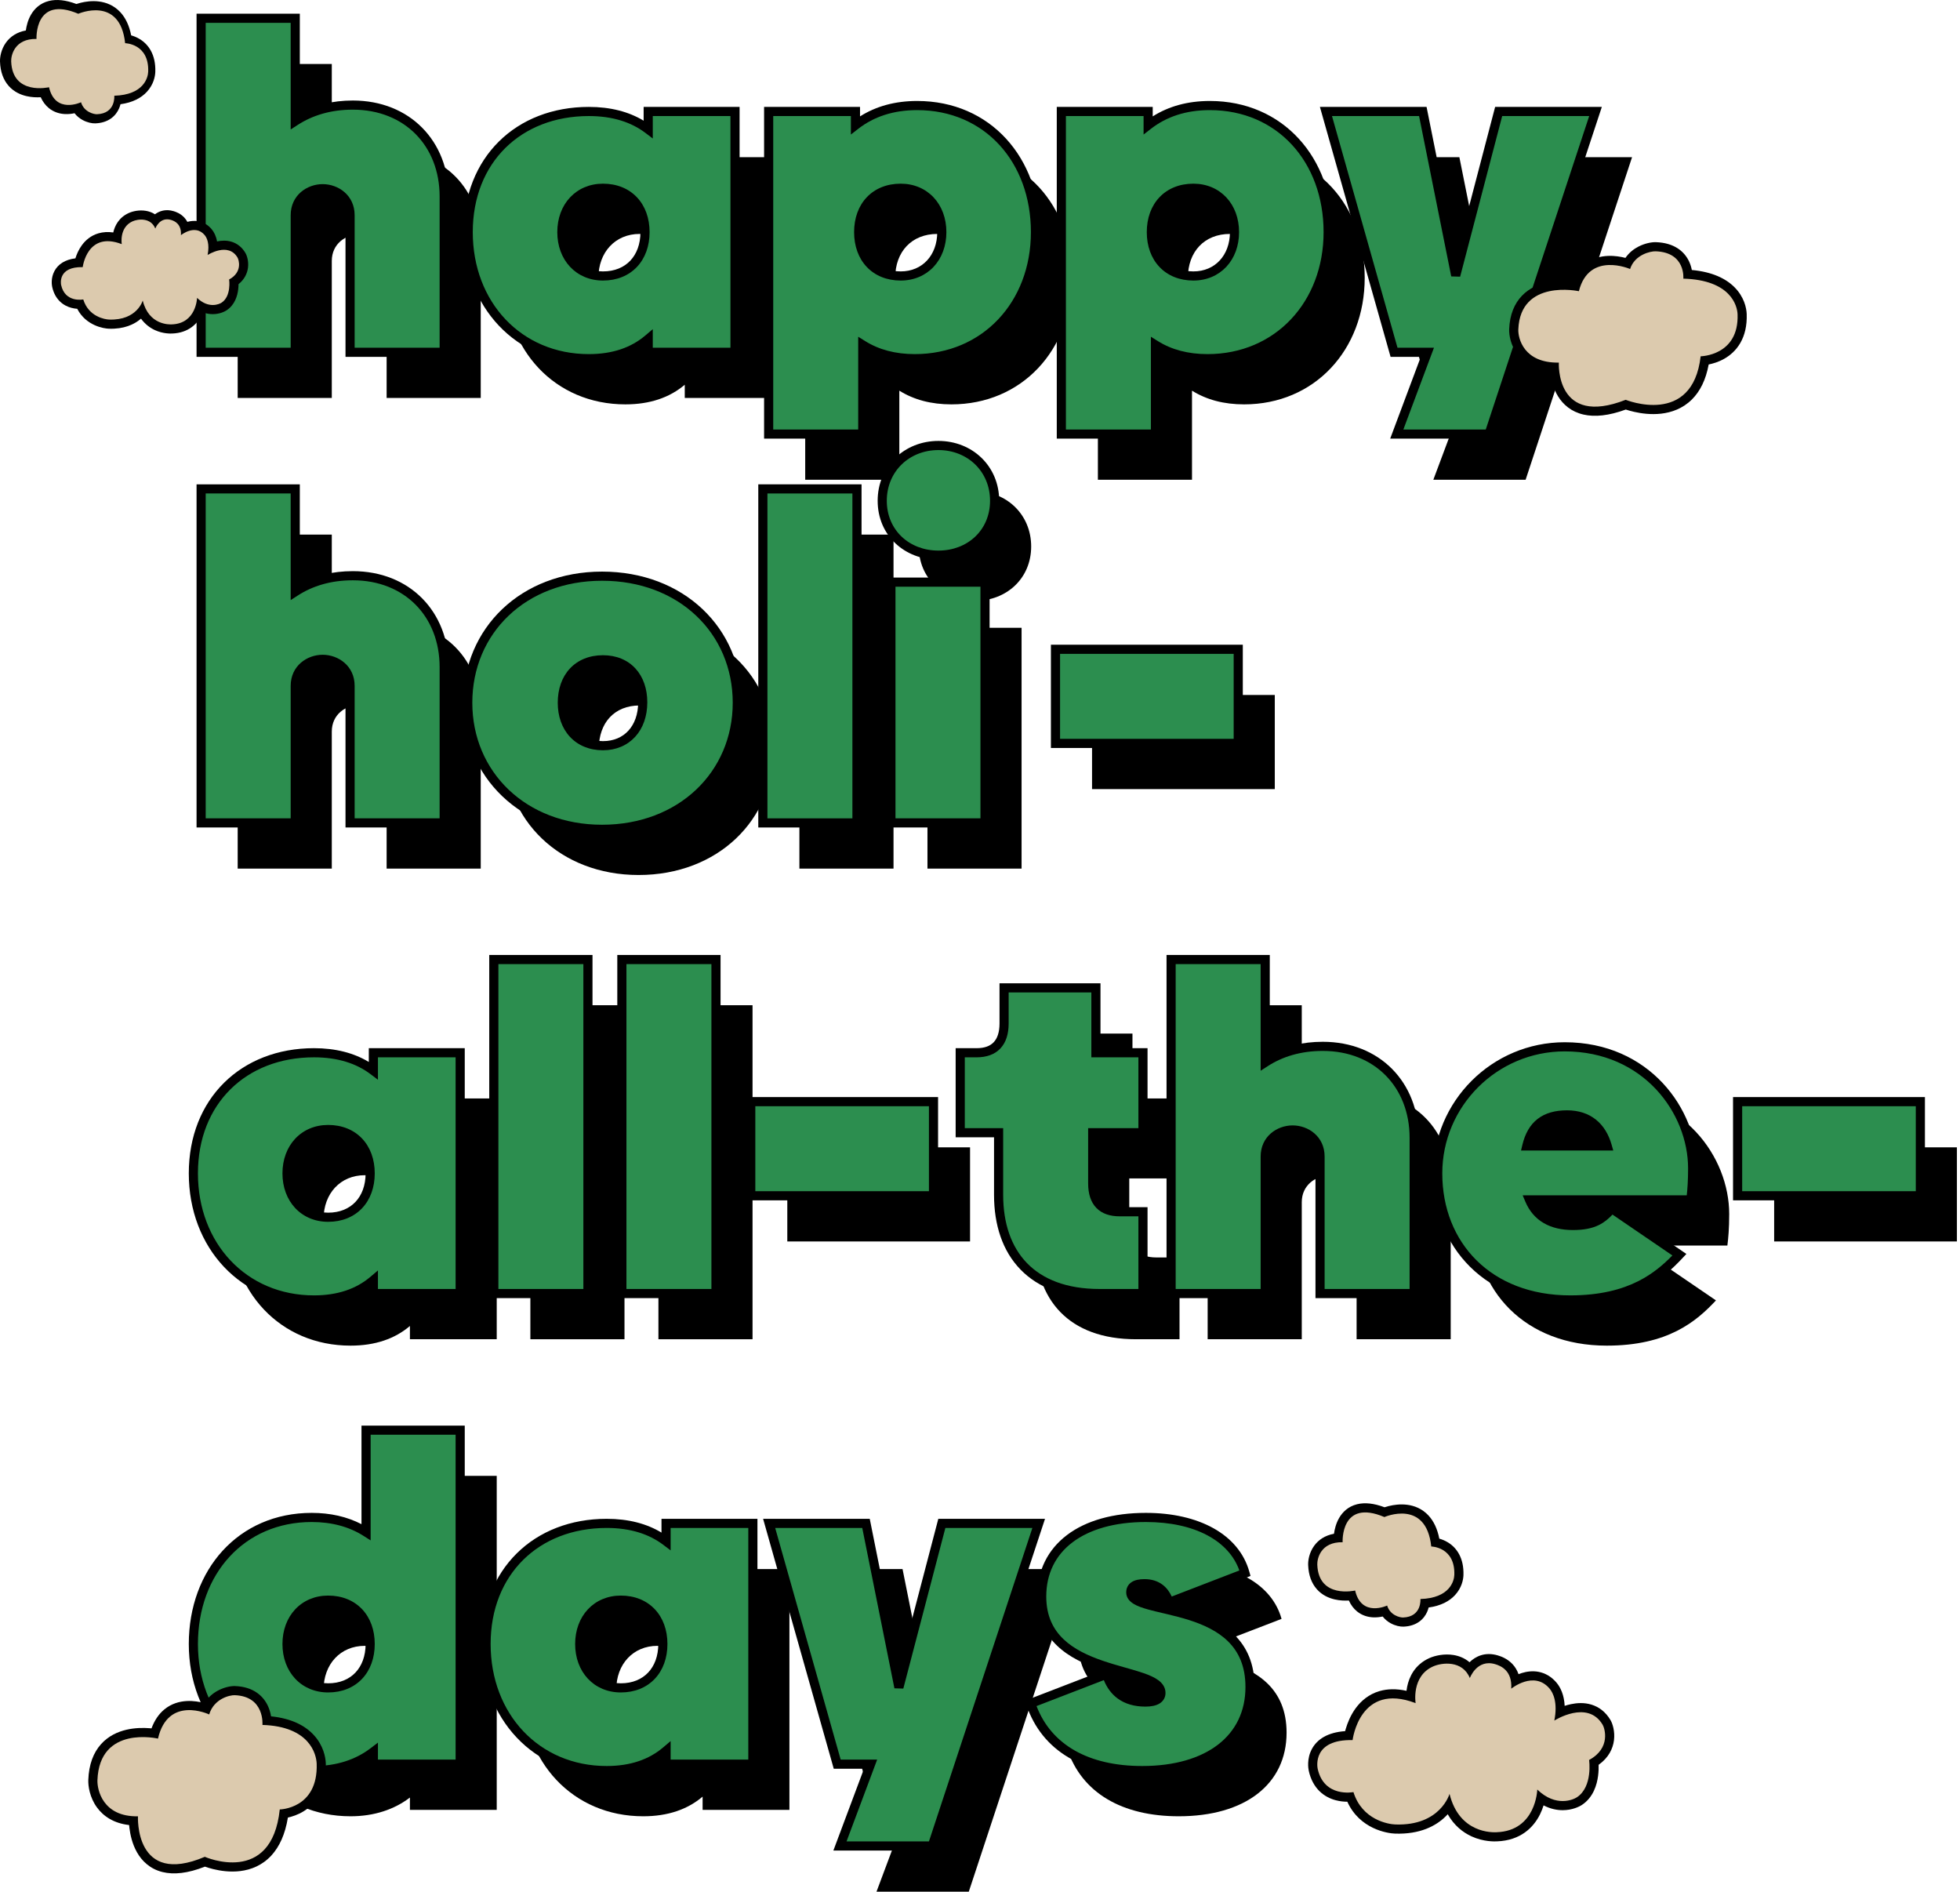 <svg width="429" height="414" viewBox="0 0 429 414" fill="none" xmlns="http://www.w3.org/2000/svg">
<path d="M258.003 397.498C245.603 397.498 236.803 392.398 233.603 382.798L250.203 376.398C251.403 380.298 254.203 382.498 258.703 382.498C261.103 382.498 262.103 381.698 262.103 380.498C262.103 374.298 236.003 377.498 236.003 359.398C236.003 348.698 244.803 342.098 258.803 342.098C270.203 342.098 278.403 346.698 280.503 354.298L263.903 360.698C263.003 357.998 261.203 356.598 258.503 356.598C256.403 356.598 255.503 357.298 255.503 358.498C255.503 363.898 281.603 359.798 281.603 379.198C281.603 390.498 272.503 397.498 258.003 397.498Z" fill="black"/>
<path d="M214.148 343.398H235.348L212.048 413.998H191.848L198.548 396.098H191.248L176.348 343.398H197.548L204.748 379.298L214.148 343.398Z" fill="black"/>
<path d="M153.786 343.398H172.786V396.098H153.786V393.198C150.486 395.998 146.186 397.498 140.786 397.498C125.386 397.498 114.386 385.598 114.386 369.798C114.386 353.998 125.386 343.398 140.786 343.398C146.186 343.398 150.486 344.798 153.786 347.298V343.398ZM143.886 379.398C149.486 379.398 153.086 375.498 153.086 369.798C153.086 364.098 149.486 360.198 143.886 360.198C138.586 360.198 134.886 364.198 134.886 369.798C134.886 375.398 138.586 379.398 143.886 379.398Z" fill="black"/>
<path d="M88.123 322.998H108.723V396.098H89.723V393.398C86.323 395.998 81.923 397.498 76.723 397.498C61.323 397.498 50.323 385.598 50.323 369.798C50.323 353.998 60.823 342.098 76.223 342.098C80.823 342.098 84.823 343.198 88.123 345.298V322.998ZM79.823 379.398C85.423 379.398 89.023 375.498 89.023 369.798C89.023 364.098 85.423 360.198 79.823 360.198C74.523 360.198 70.823 364.198 70.823 369.798C70.823 375.398 74.523 379.398 79.823 379.398Z" fill="black"/>
<path d="M342.784 272.598C344.384 276.398 347.684 278.198 352.284 278.198C356.884 278.198 358.784 276.798 360.784 274.498L375.584 284.598C371.284 289.198 365.084 294.498 351.684 294.498C333.784 294.498 322.684 282.498 322.684 266.798C322.684 251.598 335.084 239.098 350.484 239.098C368.384 239.098 378.484 253.198 378.484 265.698C378.484 268.898 378.284 270.998 378.084 272.598H342.784ZM342.184 260.798H359.784C358.584 256.598 355.684 253.998 350.984 253.998C346.084 253.998 343.284 256.198 342.184 260.798Z" fill="black"/>
<path d="M297.528 238.998C309.428 238.998 317.528 247.398 317.528 258.998V293.098H296.928V263.098C296.928 259.398 293.928 257.298 290.928 257.298C287.928 257.298 284.928 259.398 284.928 263.098V293.098H264.328V219.998H284.928V242.498C288.328 240.298 292.528 238.998 297.528 238.998Z" fill="black"/>
<path d="M248.671 293.098C233.871 293.098 226.571 284.398 226.571 271.498V257.898H218.171V240.398H221.771C225.671 240.398 227.771 238.198 227.771 233.998V226.198H247.871V240.398H258.171V257.898H247.171V268.998C247.171 273.198 249.271 275.198 253.071 275.198H258.171V293.098H248.671Z" fill="black"/>
<path d="M144.113 293.098V219.998H164.713V293.098H144.113Z" fill="black"/>
<path d="M116.086 293.098V219.998H136.686V293.098H116.086Z" fill="black"/>
<path d="M89.723 240.398H108.723V293.098H89.723V290.198C86.423 292.998 82.123 294.498 76.723 294.498C61.323 294.498 50.323 282.598 50.323 266.798C50.323 250.998 61.323 240.398 76.723 240.398C82.123 240.398 86.423 241.798 89.723 244.298V240.398ZM79.823 276.398C85.423 276.398 89.023 272.498 89.023 266.798C89.023 261.098 85.423 257.198 79.823 257.198C74.523 257.198 70.823 261.198 70.823 266.798C70.823 272.398 74.523 276.398 79.823 276.398Z" fill="black"/>
<path d="M213.4 131.498C206.5 131.498 201.1 126.598 201.1 119.598C201.1 112.598 206.5 107.498 213.4 107.498C220.3 107.498 225.7 112.598 225.7 119.598C225.7 126.598 220.3 131.498 213.4 131.498ZM203 190.098V137.398H223.6V190.098H203Z" fill="black"/>
<path d="M174.972 190.098V116.998H195.572V190.098H174.972Z" fill="black"/>
<path d="M139.779 191.498C122.579 191.498 110.379 179.498 110.379 163.798C110.379 147.998 122.579 136.098 139.779 136.098C157.079 136.098 169.379 147.998 169.379 163.798C169.379 179.498 157.079 191.498 139.779 191.498ZM139.979 173.198C145.179 173.198 148.679 169.398 148.679 163.698C148.679 158.198 145.379 154.398 139.979 154.398C134.479 154.398 131.079 158.198 131.079 163.798C131.079 169.298 134.479 173.198 139.979 173.198Z" fill="black"/>
<path d="M85.223 135.998C97.123 135.998 105.223 144.398 105.223 155.998V190.098H84.623V160.098C84.623 156.398 81.623 154.298 78.623 154.298C75.623 154.298 72.623 156.398 72.623 160.098V190.098H52.023V116.998H72.623V139.498C76.023 137.298 80.223 135.998 85.223 135.998Z" fill="black"/>
<path d="M336.023 34.398H357.223L333.923 104.998H313.723L320.423 87.098H313.123L298.223 34.398H319.423L326.623 70.298L336.023 34.398Z" fill="black"/>
<path d="M272.804 33.098C288.204 33.098 298.704 44.998 298.704 60.798C298.704 76.598 287.704 88.498 272.304 88.498C267.904 88.498 264.104 87.498 260.904 85.498V104.998H240.304V34.398H259.304V37.398C262.904 34.598 267.404 33.098 272.804 33.098ZM269.204 70.398C274.504 70.398 278.204 66.398 278.204 60.798C278.204 55.198 274.504 51.198 269.204 51.198C263.604 51.198 260.004 55.098 260.004 60.798C260.004 66.498 263.604 70.398 269.204 70.398Z" fill="black"/>
<path d="M208.742 33.098C224.142 33.098 234.642 44.998 234.642 60.798C234.642 76.598 223.642 88.498 208.242 88.498C203.842 88.498 200.042 87.498 196.842 85.498V104.998H176.242V34.398H195.242V37.398C198.842 34.598 203.342 33.098 208.742 33.098ZM205.142 70.398C210.442 70.398 214.142 66.398 214.142 60.798C214.142 55.198 210.442 51.198 205.142 51.198C199.542 51.198 195.942 55.098 195.942 60.798C195.942 66.498 199.542 70.398 205.142 70.398Z" fill="black"/>
<path d="M149.879 34.398H168.879V87.098H149.879V84.198C146.579 86.998 142.279 88.498 136.879 88.498C121.479 88.498 110.479 76.598 110.479 60.798C110.479 44.998 121.479 34.398 136.879 34.398C142.279 34.398 146.579 35.798 149.879 38.298V34.398ZM139.979 70.398C145.579 70.398 149.179 66.498 149.179 60.798C149.179 55.098 145.579 51.198 139.979 51.198C134.679 51.198 130.979 55.198 130.979 60.798C130.979 66.398 134.679 70.398 139.979 70.398Z" fill="black"/>
<path d="M85.223 32.998C97.123 32.998 105.223 41.398 105.223 52.998V87.098H84.623V57.098C84.623 53.398 81.623 51.298 78.623 51.298C75.623 51.298 72.623 53.398 72.623 57.098V87.098H52.023V13.998H72.623V36.498C76.023 34.298 80.223 32.998 85.223 32.998Z" fill="black"/>
<path d="M279.023 152.098L239.023 152.098L239.023 172.698L279.023 172.698L279.023 152.098Z" fill="black"/>
<path d="M212.323 251.098L172.323 251.098L172.323 271.698L212.323 271.698L212.323 251.098Z" fill="black"/>
<path d="M428.323 251.098L388.323 251.098L388.323 271.698L428.323 271.698L428.323 251.098Z" fill="black"/>
<path d="M250.003 387.498C237.603 387.498 228.803 382.398 225.603 372.798L242.203 366.398C243.403 370.298 246.203 372.498 250.703 372.498C253.103 372.498 254.103 371.698 254.103 370.498C254.103 364.298 228.003 367.498 228.003 349.398C228.003 338.698 236.803 332.098 250.803 332.098C262.203 332.098 270.403 336.698 272.503 344.298L255.903 350.698C255.003 347.998 253.203 346.598 250.503 346.598C248.403 346.598 247.503 347.298 247.503 348.498C247.503 353.898 273.603 349.798 273.603 369.198C273.603 380.498 264.503 387.498 250.003 387.498Z" fill="#2C8E4F"/>
<path d="M206.148 333.398H227.348L204.048 403.998H183.848L190.548 386.098H183.248L168.348 333.398H189.548L196.748 369.298L206.148 333.398Z" fill="#2C8E4F"/>
<path d="M145.786 333.398H164.786V386.098H145.786V383.198C142.486 385.998 138.186 387.498 132.786 387.498C117.386 387.498 106.386 375.598 106.386 359.798C106.386 343.998 117.386 333.398 132.786 333.398C138.186 333.398 142.486 334.798 145.786 337.298V333.398ZM135.886 369.398C141.486 369.398 145.086 365.498 145.086 359.798C145.086 354.098 141.486 350.198 135.886 350.198C130.586 350.198 126.886 354.198 126.886 359.798C126.886 365.398 130.586 369.398 135.886 369.398Z" fill="#2C8E4F"/>
<path d="M80.123 312.998H100.723V386.098H81.723V383.398C78.323 385.998 73.923 387.498 68.723 387.498C53.323 387.498 42.323 375.598 42.323 359.798C42.323 343.998 52.823 332.098 68.223 332.098C72.823 332.098 76.823 333.198 80.123 335.298V312.998ZM71.823 369.398C77.423 369.398 81.023 365.498 81.023 359.798C81.023 354.098 77.423 350.198 71.823 350.198C66.523 350.198 62.823 354.198 62.823 359.798C62.823 365.398 66.523 369.398 71.823 369.398Z" fill="#2C8E4F"/>
<path d="M334.784 262.598C336.384 266.398 339.684 268.198 344.284 268.198C348.884 268.198 350.784 266.798 352.784 264.498L367.584 274.598C363.284 279.198 357.084 284.498 343.684 284.498C325.784 284.498 314.684 272.498 314.684 256.798C314.684 241.598 327.084 229.098 342.484 229.098C360.384 229.098 370.484 243.198 370.484 255.698C370.484 258.898 370.284 260.998 370.084 262.598H334.784ZM334.184 250.798H351.784C350.584 246.598 347.684 243.998 342.984 243.998C338.084 243.998 335.284 246.198 334.184 250.798Z" fill="#2C8E4F"/>
<path d="M289.528 228.998C301.428 228.998 309.528 237.398 309.528 248.998V283.098H288.928V253.098C288.928 249.398 285.928 247.298 282.928 247.298C279.928 247.298 276.928 249.398 276.928 253.098V283.098H256.328V209.998H276.928V232.498C280.328 230.298 284.528 228.998 289.528 228.998Z" fill="#2C8E4F"/>
<path d="M240.671 283.098C225.871 283.098 218.571 274.398 218.571 261.498V247.898H210.171V230.398H213.771C217.671 230.398 219.771 228.198 219.771 223.998V216.198H239.871V230.398H250.171V247.898H239.171V258.998C239.171 263.198 241.271 265.198 245.071 265.198H250.171V283.098H240.671Z" fill="#2C8E4F"/>
<path d="M136.113 283.098V209.998H156.713V283.098H136.113Z" fill="#2C8E4F"/>
<path d="M108.086 283.098V209.998H128.686V283.098H108.086Z" fill="#2C8E4F"/>
<path d="M81.723 230.398H100.723V283.098H81.723V280.198C78.423 282.998 74.123 284.498 68.723 284.498C53.323 284.498 42.323 272.598 42.323 256.798C42.323 240.998 53.323 230.398 68.723 230.398C74.123 230.398 78.423 231.798 81.723 234.298V230.398ZM71.823 266.398C77.423 266.398 81.023 262.498 81.023 256.798C81.023 251.098 77.423 247.198 71.823 247.198C66.523 247.198 62.823 251.198 62.823 256.798C62.823 262.398 66.523 266.398 71.823 266.398Z" fill="#2C8E4F"/>
<path d="M205.4 121.498C198.5 121.498 193.1 116.598 193.1 109.598C193.1 102.598 198.5 97.498 205.4 97.498C212.3 97.498 217.7 102.598 217.7 109.598C217.7 116.598 212.3 121.498 205.4 121.498ZM195 180.098V127.398H215.6V180.098H195Z" fill="#2C8E4F"/>
<path d="M166.972 180.098V106.998H187.572V180.098H166.972Z" fill="#2C8E4F"/>
<path d="M131.779 181.498C114.579 181.498 102.379 169.498 102.379 153.798C102.379 137.998 114.579 126.098 131.779 126.098C149.079 126.098 161.379 137.998 161.379 153.798C161.379 169.498 149.079 181.498 131.779 181.498ZM131.979 163.198C137.179 163.198 140.679 159.398 140.679 153.698C140.679 148.198 137.379 144.398 131.979 144.398C126.479 144.398 123.079 148.198 123.079 153.798C123.079 159.298 126.479 163.198 131.979 163.198Z" fill="#2C8E4F"/>
<path d="M77.223 125.998C89.123 125.998 97.223 134.398 97.223 145.998V180.098H76.623V150.098C76.623 146.398 73.623 144.298 70.623 144.298C67.623 144.298 64.623 146.398 64.623 150.098V180.098H44.023V106.998H64.623V129.498C68.023 127.298 72.223 125.998 77.223 125.998Z" fill="#2C8E4F"/>
<path d="M328.023 24.398H349.223L325.923 94.998H305.723L312.423 77.098H305.123L290.223 24.398H311.423L318.623 60.298L328.023 24.398Z" fill="#2C8E4F"/>
<path d="M264.804 23.098C280.204 23.098 290.704 34.998 290.704 50.798C290.704 66.598 279.704 78.498 264.304 78.498C259.904 78.498 256.104 77.498 252.904 75.498V94.998H232.304V24.398H251.304V27.398C254.904 24.598 259.404 23.098 264.804 23.098ZM261.204 60.398C266.504 60.398 270.204 56.398 270.204 50.798C270.204 45.198 266.504 41.198 261.204 41.198C255.604 41.198 252.004 45.098 252.004 50.798C252.004 56.498 255.604 60.398 261.204 60.398Z" fill="#2C8E4F"/>
<path d="M200.742 23.098C216.142 23.098 226.642 34.998 226.642 50.798C226.642 66.598 215.642 78.498 200.242 78.498C195.842 78.498 192.042 77.498 188.842 75.498V94.998H168.242V24.398H187.242V27.398C190.842 24.598 195.342 23.098 200.742 23.098ZM197.142 60.398C202.442 60.398 206.142 56.398 206.142 50.798C206.142 45.198 202.442 41.198 197.142 41.198C191.542 41.198 187.942 45.098 187.942 50.798C187.942 56.498 191.542 60.398 197.142 60.398Z" fill="#2C8E4F"/>
<path d="M141.879 24.398H160.879V77.098H141.879V74.198C138.579 76.998 134.279 78.498 128.879 78.498C113.479 78.498 102.479 66.598 102.479 50.798C102.479 34.998 113.479 24.398 128.879 24.398C134.279 24.398 138.579 25.798 141.879 28.298V24.398ZM131.979 60.398C137.579 60.398 141.179 56.498 141.179 50.798C141.179 45.098 137.579 41.198 131.979 41.198C126.679 41.198 122.979 45.198 122.979 50.798C122.979 56.398 126.679 60.398 131.979 60.398Z" fill="#2C8E4F"/>
<path d="M77.223 22.998C89.123 22.998 97.223 31.398 97.223 42.998V77.098H76.623V47.098C76.623 43.398 73.623 41.298 70.623 41.298C67.623 41.298 64.623 43.398 64.623 47.098V77.098H44.023V3.998H64.623V26.498C68.023 24.298 72.223 22.998 77.223 22.998Z" fill="#2C8E4F"/>
<path d="M271.023 142.098L231.023 142.098L231.023 162.698L271.023 162.698L271.023 142.098Z" fill="#2C8E4F"/>
<path d="M204.323 241.098L164.323 241.098L164.323 261.698L204.323 261.698L204.323 241.098Z" fill="#2C8E4F"/>
<path d="M420.323 241.098L380.323 241.098L380.323 261.698L420.323 261.698L420.323 241.098Z" fill="#2C8E4F"/>
<path fill-rule="evenodd" clip-rule="evenodd" d="M234.756 337.533C231.062 340.327 229.003 344.354 229.003 349.398C229.003 353.646 230.519 356.58 232.772 358.737C235.062 360.928 238.16 362.361 241.377 363.465C242.98 364.014 244.587 364.474 246.117 364.908C246.192 364.929 246.267 364.95 246.342 364.971C247.779 365.378 249.158 365.769 250.354 366.187C251.6 366.622 252.742 367.118 253.586 367.757C254.452 368.414 255.103 369.307 255.103 370.498C255.103 371.428 254.688 372.252 253.84 372.792C253.058 373.289 251.985 373.498 250.703 373.498C248.287 373.498 246.242 372.906 244.623 371.717C243.27 370.722 242.274 369.355 241.604 367.701L226.873 373.38C230.135 381.873 238.289 386.498 250.003 386.498C257.105 386.498 262.767 384.783 266.628 381.795C270.462 378.829 272.603 374.55 272.603 369.198C272.603 364.602 271.069 361.48 268.82 359.249C266.538 356.984 263.452 355.569 260.25 354.551C258.655 354.044 257.052 353.641 255.529 353.278C255.175 353.194 254.824 353.111 254.478 353.03C253.348 352.764 252.268 352.511 251.314 352.246C250.079 351.904 248.941 351.515 248.097 350.992C247.24 350.46 246.503 349.665 246.503 348.498C246.503 347.607 246.861 346.799 247.661 346.266C248.389 345.781 249.373 345.598 250.503 345.598C252.033 345.598 253.381 345.998 254.485 346.841C255.332 347.488 255.986 348.359 256.469 349.408L271.267 343.703C268.971 337.232 261.537 333.098 250.803 333.098C243.946 333.098 238.481 334.716 234.756 337.533ZM233.55 335.938C237.725 332.78 243.66 331.098 250.803 331.098C262.4 331.098 271.191 335.795 273.467 344.032L273.708 344.905L256.636 351.487C257.987 351.816 259.419 352.188 260.856 352.645C264.179 353.702 267.617 355.237 270.229 357.829C272.874 360.453 274.603 364.094 274.603 369.198C274.603 375.146 272.194 380.017 267.852 383.376C263.539 386.714 257.401 388.498 250.003 388.498C237.323 388.498 228.033 383.25 224.654 373.114L224.352 372.209L241.476 365.607C241.227 365.525 240.978 365.442 240.728 365.357C237.421 364.222 233.994 362.674 231.389 360.181C228.749 357.654 227.003 354.2 227.003 349.398C227.003 343.742 229.344 339.119 233.55 335.938ZM243.168 366.136C243.72 367.909 244.609 369.224 245.807 370.105C247.013 370.991 248.618 371.498 250.703 371.498C251.82 371.498 252.448 371.307 252.766 371.104C253.017 370.945 253.103 370.769 253.103 370.498C253.103 370.14 252.938 369.776 252.377 369.351C251.793 368.908 250.896 368.494 249.695 368.075C248.558 367.678 247.232 367.302 245.771 366.888C245.705 366.87 245.639 366.851 245.572 366.832C244.798 366.613 243.992 366.383 243.168 366.136ZM254.981 351.094L254.954 351.014C254.55 349.803 253.974 348.967 253.271 348.43C252.574 347.898 251.673 347.598 250.503 347.598C249.532 347.598 249.017 347.766 248.77 347.93C248.595 348.047 248.503 348.189 248.503 348.498C248.503 348.681 248.582 348.939 249.151 349.292C249.735 349.655 250.636 349.983 251.848 350.319C252.761 350.572 253.786 350.813 254.906 351.076C254.931 351.082 254.956 351.088 254.981 351.094Z" fill="black"/>
<path fill-rule="evenodd" clip-rule="evenodd" d="M167.026 332.398H190.368L196.877 364.857L205.376 332.398H228.731L204.771 404.998H182.406L189.106 387.098H182.492L167.026 332.398ZM169.67 334.398L184.005 385.098H191.99L185.29 402.998H203.325L225.965 334.398H206.92L197.716 369.551L195.768 369.495L188.729 334.398H169.67Z" fill="black"/>
<path fill-rule="evenodd" clip-rule="evenodd" d="M114.514 341.384C110.048 345.803 107.386 352.137 107.386 359.798C107.386 375.1 117.991 386.498 132.786 386.498C137.99 386.498 142.049 385.057 145.139 382.436L146.786 381.038V385.098H163.786V334.398H146.786V339.31L145.182 338.095C142.084 335.749 138.007 334.398 132.786 334.398C125.32 334.398 118.982 336.964 114.514 341.384ZM113.107 339.962C117.989 335.132 124.852 332.398 132.786 332.398C137.548 332.398 141.54 333.454 144.786 335.414V332.398H165.786V387.098H144.786V385.203C141.538 387.371 137.543 388.498 132.786 388.498C116.78 388.498 105.386 376.096 105.386 359.798C105.386 351.659 108.224 344.794 113.107 339.962ZM128.667 352.216C130.453 350.303 132.972 349.198 135.886 349.198C138.927 349.198 141.501 350.263 143.311 352.173C145.116 354.076 146.086 356.737 146.086 359.798C146.086 362.859 145.116 365.52 143.311 367.424C141.501 369.333 138.927 370.398 135.886 370.398C132.972 370.398 130.453 369.293 128.667 367.381C126.886 365.473 125.886 362.82 125.886 359.798C125.886 356.776 126.886 354.123 128.667 352.216ZM130.129 353.581C128.735 355.073 127.886 357.22 127.886 359.798C127.886 362.376 128.735 364.523 130.129 366.016C131.518 367.503 133.499 368.398 135.886 368.398C138.444 368.398 140.47 367.513 141.86 366.048C143.255 364.576 144.086 362.437 144.086 359.798C144.086 357.159 143.255 355.02 141.86 353.549C140.47 352.083 138.444 351.198 135.886 351.198C133.499 351.198 131.518 352.093 130.129 353.581Z" fill="black"/>
<path fill-rule="evenodd" clip-rule="evenodd" d="M79.123 311.998H101.723V387.098H80.723V385.299C77.399 387.354 73.347 388.498 68.723 388.498C52.718 388.498 41.323 376.096 41.323 359.798C41.323 343.527 52.193 331.098 68.223 331.098C72.305 331.098 75.967 331.936 79.123 333.57V311.998ZM81.123 313.998V337.12L79.586 336.142C76.469 334.158 72.66 333.098 68.223 333.098C53.453 333.098 43.323 344.469 43.323 359.798C43.323 375.1 53.928 386.498 68.723 386.498C73.725 386.498 77.906 385.058 81.116 382.604L82.723 381.375V385.098H99.723V313.998H81.123ZM64.605 352.216C66.39 350.303 68.91 349.198 71.823 349.198C74.865 349.198 77.439 350.263 79.249 352.173C81.054 354.076 82.023 356.737 82.023 359.798C82.023 362.859 81.054 365.52 79.249 367.424C77.439 369.333 74.865 370.398 71.823 370.398C68.91 370.398 66.39 369.293 64.605 367.381C62.824 365.473 61.823 362.82 61.823 359.798C61.823 356.776 62.824 354.123 64.605 352.216ZM66.067 353.581C64.672 355.073 63.823 357.22 63.823 359.798C63.823 362.376 64.672 364.523 66.067 366.016C67.456 367.503 69.437 368.398 71.823 368.398C74.381 368.398 76.408 367.513 77.797 366.048C79.193 364.576 80.023 362.437 80.023 359.798C80.023 357.159 79.193 355.02 77.797 353.549C76.408 352.083 74.381 351.198 71.823 351.198C69.437 351.198 67.456 352.093 66.067 353.581Z" fill="black"/>
<path fill-rule="evenodd" clip-rule="evenodd" d="M342.484 230.098C327.636 230.098 315.684 242.15 315.684 256.798C315.684 264.408 318.37 271.068 323.175 275.825C327.978 280.58 334.964 283.498 343.684 283.498C350.246 283.498 354.988 282.202 358.596 280.38C361.76 278.783 364.095 276.758 366.047 274.76L352.941 265.816C352.079 266.729 351.144 267.522 349.949 268.108C348.472 268.833 346.685 269.198 344.284 269.198C341.858 269.198 339.698 268.724 337.909 267.689C336.107 266.647 334.741 265.072 333.862 262.986L333.278 261.598H369.194C369.351 260.15 369.484 258.296 369.484 255.698C369.484 243.687 359.771 230.098 342.484 230.098ZM313.684 256.798C313.684 241.046 326.532 228.098 342.484 228.098C360.998 228.098 371.484 242.709 371.484 255.698C371.484 258.945 371.281 261.087 371.076 262.722L370.967 263.598H353.239L369.111 274.429L368.315 275.281C366.129 277.619 363.411 280.19 359.497 282.166C355.58 284.144 350.522 285.498 343.684 285.498C334.504 285.498 326.99 282.416 321.768 277.246C316.548 272.078 313.684 264.888 313.684 256.798ZM352.241 263.598H336.436C337.093 264.609 337.923 265.387 338.91 265.957C340.32 266.773 342.11 267.198 344.284 267.198C346.483 267.198 347.946 266.863 349.069 266.313C350.193 265.761 351.064 264.952 352.029 263.842L352.241 263.598ZM336.546 244.883C338.223 243.582 340.388 242.998 342.984 242.998C345.527 242.998 347.657 243.705 349.323 245.044C350.982 246.376 352.103 248.273 352.746 250.523L353.11 251.798H332.917L333.212 250.566C333.798 248.115 334.866 246.186 336.546 244.883ZM335.517 249.798H350.379C349.82 248.457 349.045 247.386 348.07 246.603C346.811 245.591 345.141 244.998 342.984 244.998C340.68 244.998 338.995 245.515 337.772 246.463C336.801 247.217 336.044 248.303 335.517 249.798Z" fill="black"/>
<path fill-rule="evenodd" clip-rule="evenodd" d="M255.328 208.998H277.928V230.748C281.197 228.997 285.07 227.998 289.528 227.998C295.721 227.998 300.984 230.188 304.701 233.945C308.416 237.7 310.528 242.96 310.528 248.998V284.098H287.928V253.098C287.928 250.069 285.502 248.298 282.928 248.298C280.354 248.298 277.928 250.069 277.928 253.098V284.098H255.328V208.998ZM257.328 210.998V282.098H275.928V253.098C275.928 248.727 279.502 246.298 282.928 246.298C286.354 246.298 289.928 248.727 289.928 253.098V282.098H308.528V248.998C308.528 243.436 306.589 238.697 303.279 235.351C299.971 232.008 295.235 229.998 289.528 229.998C284.708 229.998 280.699 231.249 277.471 233.338L275.928 234.336V210.998H257.328Z" fill="black"/>
<path fill-rule="evenodd" clip-rule="evenodd" d="M218.771 215.198H240.871V229.398H251.171V248.898H240.171V258.998C240.171 260.944 240.657 262.201 241.412 262.975C242.162 263.744 243.338 264.198 245.071 264.198H251.171V284.098H240.671C233.073 284.098 227.262 281.86 223.353 277.832C219.45 273.809 217.571 268.132 217.571 261.498V248.898H209.171V229.398H213.771C215.535 229.398 216.736 228.905 217.505 228.087C218.285 227.26 218.771 225.944 218.771 223.998V215.198ZM220.771 217.198V223.998C220.771 226.252 220.207 228.136 218.961 229.459C217.706 230.791 215.907 231.398 213.771 231.398H211.171V246.898H219.571V261.498C219.571 267.765 221.342 272.887 224.788 276.439C228.23 279.986 233.468 282.098 240.671 282.098H249.171V266.198H245.071C243.004 266.198 241.229 265.652 239.98 264.371C238.735 263.095 238.171 261.252 238.171 258.998V246.898H249.171V231.398H238.871V217.198H220.771Z" fill="black"/>
<path fill-rule="evenodd" clip-rule="evenodd" d="M135.113 208.998H157.713V284.098H135.113V208.998ZM137.113 210.998V282.098H155.713V210.998H137.113Z" fill="black"/>
<path fill-rule="evenodd" clip-rule="evenodd" d="M107.086 208.998H129.686V284.098H107.086V208.998ZM109.086 210.998V282.098H127.686V210.998H109.086Z" fill="black"/>
<path fill-rule="evenodd" clip-rule="evenodd" d="M50.451 238.384C45.985 242.803 43.323 249.137 43.323 256.798C43.323 272.1 53.928 283.498 68.723 283.498C73.928 283.498 77.986 282.057 81.076 279.436L82.723 278.038V282.098H99.723V231.398H82.723V236.31L81.119 235.095C78.022 232.749 73.944 231.398 68.723 231.398C61.257 231.398 54.919 233.964 50.451 238.384ZM49.045 236.962C53.927 232.132 60.789 229.398 68.723 229.398C73.485 229.398 77.478 230.454 80.723 232.414V229.398H101.723V284.098H80.723V282.203C77.476 284.371 73.48 285.498 68.723 285.498C52.718 285.498 41.323 273.096 41.323 256.798C41.323 248.659 44.161 241.794 49.045 236.962ZM64.605 249.216C66.39 247.303 68.91 246.198 71.823 246.198C74.865 246.198 77.439 247.263 79.249 249.173C81.054 251.076 82.023 253.737 82.023 256.798C82.023 259.859 81.054 262.52 79.249 264.424C77.439 266.333 74.865 267.398 71.823 267.398C68.91 267.398 66.39 266.293 64.605 264.381C62.824 262.473 61.823 259.82 61.823 256.798C61.823 253.776 62.824 251.123 64.605 249.216ZM66.067 250.581C64.672 252.073 63.823 254.22 63.823 256.798C63.823 259.376 64.672 261.523 66.067 263.016C67.456 264.503 69.437 265.398 71.823 265.398C74.381 265.398 76.408 264.513 77.797 263.048C79.193 261.576 80.023 259.437 80.023 256.798C80.023 254.159 79.193 252.02 77.797 250.549C76.408 249.083 74.381 248.198 71.823 248.198C69.437 248.198 67.456 249.093 66.067 250.581Z" fill="black"/>
<path fill-rule="evenodd" clip-rule="evenodd" d="M205.4 98.498C199.025 98.498 194.1 103.177 194.1 109.598C194.1 115.997 199.002 120.498 205.4 120.498C211.797 120.498 216.7 115.997 216.7 109.598C216.7 103.177 211.775 98.498 205.4 98.498ZM192.1 109.598C192.1 102.019 197.975 96.498 205.4 96.498C212.825 96.498 218.7 102.019 218.7 109.598C218.7 117.199 212.802 122.498 205.4 122.498C197.997 122.498 192.1 117.199 192.1 109.598ZM194 126.398H216.6V181.098H194V126.398ZM196 128.398V179.098H214.6V128.398H196Z" fill="black"/>
<path fill-rule="evenodd" clip-rule="evenodd" d="M165.972 105.998H188.572V181.098H165.972V105.998ZM167.972 107.998V179.098H186.572V107.998H167.972Z" fill="black"/>
<path fill-rule="evenodd" clip-rule="evenodd" d="M131.779 127.098C115.085 127.098 103.379 138.596 103.379 153.798C103.379 168.902 115.087 180.498 131.779 180.498C148.579 180.498 160.379 168.896 160.379 153.798C160.379 138.603 148.581 127.098 131.779 127.098ZM101.379 153.798C101.379 137.4 114.074 125.098 131.779 125.098C149.578 125.098 162.379 137.393 162.379 153.798C162.379 170.101 149.58 182.498 131.779 182.498C114.072 182.498 101.379 170.094 101.379 153.798ZM124.735 146.316C126.485 144.438 128.988 143.398 131.979 143.398C134.927 143.398 137.381 144.442 139.092 146.31C140.793 148.168 141.679 150.751 141.679 153.698C141.679 156.752 140.74 159.383 139.016 161.262C137.286 163.148 134.835 164.198 131.979 164.198C128.981 164.198 126.479 163.128 124.733 161.24C122.995 159.36 122.079 156.752 122.079 153.798C122.079 150.797 122.993 148.186 124.735 146.316ZM126.198 147.68C124.866 149.11 124.079 151.199 124.079 153.798C124.079 156.344 124.864 158.436 126.201 159.882C127.53 161.318 129.478 162.198 131.979 162.198C134.323 162.198 136.223 161.348 137.542 159.91C138.869 158.463 139.679 156.344 139.679 153.698C139.679 151.145 138.915 149.079 137.617 147.661C136.328 146.254 134.432 145.398 131.979 145.398C129.47 145.398 127.523 146.258 126.198 147.68Z" fill="black"/>
<path fill-rule="evenodd" clip-rule="evenodd" d="M43.023 105.998H65.623V127.748C68.893 125.997 72.766 124.998 77.223 124.998C83.416 124.998 88.68 127.188 92.396 130.945C96.112 134.7 98.223 139.96 98.223 145.998V181.098H75.623V150.098C75.623 147.069 73.197 145.298 70.623 145.298C68.049 145.298 65.623 147.069 65.623 150.098V181.098H43.023V105.998ZM45.023 107.998V179.098H63.623V150.098C63.623 145.727 67.197 143.298 70.623 143.298C74.049 143.298 77.623 145.727 77.623 150.098V179.098H96.223V145.998C96.223 140.436 94.285 135.697 90.975 132.351C87.666 129.008 82.93 126.998 77.223 126.998C72.403 126.998 68.394 128.249 65.166 130.338L63.623 131.336V107.998H45.023Z" fill="black"/>
<path fill-rule="evenodd" clip-rule="evenodd" d="M288.901 23.398H312.243L318.752 55.857L327.251 23.398H350.606L326.646 95.998H304.281L310.981 78.098H304.367L288.901 23.398ZM291.545 25.398L305.88 76.098H313.865L307.165 93.998H325.2L347.84 25.398H328.795L319.591 60.551L317.643 60.495L310.604 25.398H291.545Z" fill="black"/>
<path fill-rule="evenodd" clip-rule="evenodd" d="M264.804 24.098C259.599 24.098 255.322 25.54 251.918 28.187L250.304 29.443V25.398H233.304V93.998H251.904V73.694L253.434 74.65C256.451 76.535 260.06 77.498 264.304 77.498C279.099 77.498 289.704 66.1 289.704 50.798C289.704 35.469 279.574 24.098 264.804 24.098ZM252.304 25.473C255.798 23.258 259.977 22.098 264.804 22.098C280.834 22.098 291.704 34.527 291.704 50.798C291.704 67.096 280.31 79.498 264.304 79.498C260.418 79.498 256.942 78.743 253.904 77.208V95.998H231.304V23.398H252.304V25.473ZM253.779 43.172C255.589 41.263 258.162 40.198 261.204 40.198C264.118 40.198 266.637 41.303 268.423 43.216C270.204 45.123 271.204 47.776 271.204 50.798C271.204 53.82 270.204 56.473 268.423 58.381C266.637 60.293 264.118 61.398 261.204 61.398C258.162 61.398 255.589 60.333 253.779 58.424C251.974 56.52 251.004 53.859 251.004 50.798C251.004 47.737 251.974 45.076 253.779 43.172ZM255.23 44.549C253.835 46.02 253.004 48.159 253.004 50.798C253.004 53.437 253.835 55.576 255.23 57.047C256.62 58.513 258.646 59.398 261.204 59.398C263.591 59.398 265.572 58.503 266.961 57.016C268.355 55.523 269.204 53.376 269.204 50.798C269.204 48.22 268.355 46.073 266.961 44.581C265.572 43.093 263.591 42.198 261.204 42.198C258.646 42.198 256.62 43.083 255.23 44.549Z" fill="black"/>
<path fill-rule="evenodd" clip-rule="evenodd" d="M200.742 24.098C195.537 24.098 191.26 25.54 187.856 28.187L186.242 29.443V25.398H169.242V93.998H187.842V73.694L189.372 74.65C192.388 76.535 195.998 77.498 200.242 77.498C215.036 77.498 225.642 66.1 225.642 50.798C225.642 35.469 215.512 24.098 200.742 24.098ZM188.242 25.473C191.736 23.258 195.914 22.098 200.742 22.098C216.772 22.098 227.642 34.527 227.642 50.798C227.642 67.096 216.247 79.498 200.242 79.498C196.355 79.498 192.88 78.743 189.842 77.208V95.998H167.242V23.398H188.242V25.473ZM189.716 43.172C191.526 41.263 194.1 40.198 197.142 40.198C200.055 40.198 202.575 41.303 204.36 43.216C206.141 45.123 207.142 47.776 207.142 50.798C207.142 53.82 206.141 56.473 204.36 58.381C202.575 60.293 200.055 61.398 197.142 61.398C194.1 61.398 191.526 60.333 189.716 58.424C187.911 56.52 186.942 53.859 186.942 50.798C186.942 47.737 187.911 45.076 189.716 43.172ZM191.167 44.549C189.772 46.02 188.942 48.159 188.942 50.798C188.942 53.437 189.772 55.576 191.167 57.047C192.557 58.513 194.584 59.398 197.142 59.398C199.528 59.398 201.509 58.503 202.898 57.016C204.293 55.523 205.142 53.376 205.142 50.798C205.142 48.22 204.293 46.073 202.898 44.581C201.509 43.093 199.528 42.198 197.142 42.198C194.584 42.198 192.557 43.083 191.167 44.549Z" fill="black"/>
<path fill-rule="evenodd" clip-rule="evenodd" d="M110.608 32.384C106.141 36.803 103.479 43.138 103.479 50.798C103.479 66.1 114.085 77.498 128.879 77.498C134.084 77.498 138.143 76.057 141.232 73.436L142.879 72.038V76.098H159.879V25.398H142.879V30.31L141.276 29.095C138.178 26.749 134.101 25.398 128.879 25.398C121.413 25.398 115.076 27.964 110.608 32.384ZM109.201 30.962C114.083 26.132 120.945 23.398 128.879 23.398C133.641 23.398 137.634 24.454 140.879 26.414V23.398H161.879V78.098H140.879V76.203C137.632 78.371 133.636 79.498 128.879 79.498C112.874 79.498 101.479 67.096 101.479 50.798C101.479 42.659 104.317 35.794 109.201 30.962ZM124.761 43.216C126.547 41.303 129.066 40.198 131.979 40.198C135.021 40.198 137.595 41.263 139.405 43.173C141.21 45.076 142.179 47.737 142.179 50.798C142.179 53.859 141.21 56.52 139.405 58.424C137.595 60.333 135.021 61.398 131.979 61.398C129.066 61.398 126.547 60.293 124.761 58.381C122.98 56.474 121.979 53.82 121.979 50.798C121.979 47.776 122.98 45.123 124.761 43.216ZM126.223 44.581C124.829 46.074 123.979 48.22 123.979 50.798C123.979 53.377 124.829 55.523 126.223 57.016C127.612 58.503 129.593 59.398 131.979 59.398C134.538 59.398 136.564 58.513 137.954 57.048C139.349 55.576 140.179 53.437 140.179 50.798C140.179 48.159 139.349 46.02 137.954 44.549C136.564 43.083 134.538 42.198 131.979 42.198C129.593 42.198 127.612 43.093 126.223 44.581Z" fill="black"/>
<path fill-rule="evenodd" clip-rule="evenodd" d="M43.023 2.998H65.623V24.748C68.893 22.997 72.766 21.998 77.223 21.998C83.416 21.998 88.68 24.188 92.396 27.945C96.112 31.7 98.223 36.96 98.223 42.998V78.098H75.623V47.098C75.623 44.069 73.197 42.298 70.623 42.298C68.049 42.298 65.623 44.069 65.623 47.098V78.098H43.023V2.998ZM45.023 4.998V76.098H63.623V47.098C63.623 42.727 67.197 40.298 70.623 40.298C74.049 40.298 77.623 42.727 77.623 47.098V76.098H96.223V42.998C96.223 37.436 94.285 32.697 90.975 29.351C87.666 26.008 82.93 23.998 77.223 23.998C72.403 23.998 68.394 25.249 65.166 27.338L63.623 28.336V4.998H45.023Z" fill="black"/>
<path fill-rule="evenodd" clip-rule="evenodd" d="M272.023 141.098L272.023 163.698L230.023 163.698L230.023 141.098L272.023 141.098ZM270.023 143.098L232.023 143.098L232.023 161.698L270.023 161.698L270.023 143.098Z" fill="black"/>
<path fill-rule="evenodd" clip-rule="evenodd" d="M205.323 240.098L205.323 262.698L163.323 262.698L163.323 240.098L205.323 240.098ZM203.323 242.098L165.323 242.098L165.323 260.698L203.323 260.698L203.323 242.098Z" fill="black"/>
<path fill-rule="evenodd" clip-rule="evenodd" d="M421.323 240.098L421.323 262.698L379.323 262.698L379.323 240.098L421.323 240.098ZM419.323 242.098L381.323 242.098L381.323 260.698L419.323 260.698L419.323 242.098Z" fill="black"/>
<path fill-rule="evenodd" clip-rule="evenodd" d="M312.698 351.808C312.624 352.095 312.525 352.401 312.39 352.713C312.059 353.477 311.504 354.299 310.596 354.938C309.683 355.58 308.539 355.947 307.179 355.996C306.448 356.022 305.378 355.802 304.379 355.251C303.775 354.918 303.153 354.439 302.637 353.779C302.039 353.906 301.312 354 300.53 353.961C299.433 353.907 298.157 353.586 297.024 352.665C296.281 352.06 295.681 351.264 295.237 350.279C294.387 350.326 293.273 350.304 292.115 350.034C290.823 349.733 289.381 349.101 288.241 347.822C287.083 346.525 286.407 344.752 286.326 342.494C286.291 341.523 286.543 339.804 287.653 338.283C288.579 337.017 289.999 336.03 291.979 335.668C292.112 334.713 292.406 333.432 293.089 332.24C293.839 330.929 295.086 329.69 297.034 329.207C298.736 328.785 300.731 329 303.044 329.87C303.307 329.785 303.624 329.691 303.984 329.603C304.993 329.356 306.431 329.13 307.971 329.321C309.541 329.516 311.263 330.156 312.665 331.671C313.802 332.9 314.608 334.573 315.031 336.737C315.589 336.895 316.246 337.147 316.909 337.551C318.825 338.719 320.439 340.956 320.316 344.728C320.284 345.732 319.93 347.51 318.48 349.084C317.242 350.427 315.373 351.44 312.698 351.808Z" fill="black"/>
<path fill-rule="evenodd" clip-rule="evenodd" d="M288.325 342.423C288.595 349.967 296.61 348.092 296.61 348.092C297.99 354.037 303.614 351.377 303.614 351.377C304.256 353.52 306.426 354.022 307.107 353.997C311.247 353.847 310.898 349.951 310.898 349.951C317.346 349.754 318.275 345.983 318.318 344.663C318.518 338.528 313.268 338.454 313.268 338.454C312.158 327.982 303.014 332.012 303.014 332.012C293.369 327.924 293.87 337.52 293.87 337.52C289.039 337.431 288.28 341.157 288.325 342.423Z" fill="#DCCAAE"/>
<path d="M342.47 373.332C342.901 373.191 343.363 373.063 343.845 372.962C345.158 372.686 346.743 372.58 348.321 373.059C349.956 373.556 351.434 374.638 352.511 376.46C352.939 377.183 353.513 378.901 353.261 380.875C353.025 382.725 352.075 384.695 349.9 386.236C349.919 386.878 349.906 387.718 349.787 388.637C349.536 390.585 348.75 393.35 346.271 394.997C345.611 395.435 344.089 396.155 342.075 396.166C340.778 396.172 339.337 395.884 337.855 395.112C337.661 395.738 337.404 396.412 337.065 397.094C335.668 399.905 332.858 402.804 327.642 402.987L327.637 402.987L327.613 402.988L327.613 402.988C327.136 403.008 324.72 403.108 322.081 401.894C320.194 401.027 318.282 399.528 316.875 397.053C316.743 397.198 316.604 397.344 316.458 397.489C314.33 399.605 310.823 401.484 305.328 401.291C303.653 401.232 297.597 400.291 294.9 394.313C294.187 394.311 293.286 394.238 292.329 393.98C291.186 393.674 289.924 393.093 288.827 392.026C287.72 390.948 286.88 389.469 286.456 387.53C286.369 387.132 285.977 384.934 287.145 382.768C288.285 380.657 290.578 379.133 294.417 378.866C294.461 378.697 294.511 378.518 294.566 378.332C294.94 377.077 295.598 375.391 296.738 373.837C297.891 372.266 299.575 370.786 301.964 370.097C303.68 369.603 305.636 369.552 307.85 370.042C307.885 369.753 307.932 369.452 307.995 369.142C308.425 367.019 309.652 364.332 312.814 362.899C314.111 362.311 316.128 361.878 318.14 362.204C319.359 362.401 320.602 362.888 321.65 363.785C322.937 362.518 325.034 361.455 327.852 362.298C328.576 362.514 329.919 362.993 331.034 364.176C331.604 364.781 332.065 365.518 332.372 366.397C332.603 366.306 332.845 366.221 333.096 366.144C334.136 365.826 335.421 365.626 336.782 365.89C338.182 366.162 339.531 366.899 340.67 368.234C341.573 369.293 342.357 370.963 342.47 373.332Z" fill="black"/>
<path d="M345.165 393.331C348.668 391.004 347.817 385.177 347.817 385.177C352.653 382.57 351.219 378.204 350.79 377.478C347.48 371.88 340.206 376.559 340.206 376.559C340.977 372.686 339.992 370.521 339.149 369.533C335.739 365.537 330.773 369.577 330.773 369.577C331.031 365.619 328.494 364.577 327.279 364.214C323.249 363.008 321.714 367.249 321.714 367.249C320.116 363.33 315.622 363.822 313.64 364.721C308.87 366.883 309.848 372.737 309.848 372.737C297.583 368.039 296.053 380.828 296.053 380.828C287.287 380.638 288.308 386.633 288.411 387.103C289.807 393.485 296.238 392.208 296.238 392.208C298.137 398.296 303.871 399.239 305.399 399.292C315.304 399.64 317.269 392.589 317.269 392.589C319.413 401.326 326.766 401.021 327.531 400.99L327.568 400.988C336.244 400.687 336.475 391.646 336.475 391.646C340.575 395.6 344.384 393.85 345.165 393.331Z" fill="#DCCAAE"/>
<path d="M32.724 378.224C32.876 378.236 33.022 378.249 33.161 378.263C33.824 376.467 34.779 375.098 35.968 374.116C37.52 372.834 39.284 372.364 40.852 372.277C42.319 372.195 43.692 372.443 44.733 372.727C45.512 371.482 46.562 370.62 47.589 370.051C49.013 369.261 50.511 368.967 51.449 369.001C53.432 369.073 55.03 369.606 56.273 370.486C57.511 371.361 58.271 372.489 58.73 373.553C59.048 374.292 59.227 375.012 59.328 375.628C63.85 376.086 66.821 377.688 68.695 379.733C70.77 381.996 71.267 384.548 71.313 385.95C71.496 391.584 69.128 394.766 66.439 396.415C65.19 397.181 63.946 397.572 63.014 397.775C62.413 401.466 61.148 404.177 59.393 406.084C57.383 408.267 54.913 409.2 52.613 409.487C50.344 409.771 48.198 409.437 46.663 409.059C45.923 408.877 45.303 408.679 44.852 408.52C41.116 409.995 38.051 410.322 35.547 409.698C32.811 409.015 31.06 407.277 29.987 405.392C28.941 403.553 28.511 401.538 28.328 400.06C28.3 399.836 28.278 399.621 28.26 399.417C24.898 399.035 22.63 397.499 21.218 395.556C19.636 393.379 19.279 390.903 19.327 389.548C19.448 386.145 20.454 383.584 22.083 381.747C23.696 379.929 25.755 379.007 27.66 378.561C29.557 378.117 31.394 378.122 32.724 378.224Z" fill="black"/>
<path d="M34.581 380.5C34.581 380.5 21.758 377.483 21.326 389.619C21.254 391.656 22.468 397.649 30.198 397.506C30.198 397.506 29.396 412.943 44.828 406.368C44.828 406.368 59.459 412.85 61.234 396.003C61.234 396.003 69.635 395.885 69.314 386.015C69.246 383.892 67.759 377.825 57.442 377.509C57.442 377.509 58.001 371.241 51.377 371C50.287 370.96 46.815 371.768 45.788 375.215L45.787 375.214L45.787 375.214C45.669 375.159 36.776 370.999 34.581 380.5Z" fill="#DCCAAE"/>
<path d="M339.275 81.275C335.961 80.929 333.699 79.536 332.267 77.725C330.653 75.684 330.277 73.343 330.327 72.032C330.451 68.832 331.485 66.421 333.14 64.706C334.765 63.023 336.818 62.186 338.695 61.782C340.572 61.379 342.392 61.382 343.712 61.476C343.883 61.488 344.046 61.501 344.201 61.516C344.884 59.837 345.862 58.566 347.062 57.664C348.625 56.49 350.381 56.078 351.921 56.007C353.411 55.939 354.782 56.185 355.772 56.44C356.572 55.265 357.639 54.468 358.65 53.953C360.066 53.232 361.54 52.97 362.443 53.001C364.395 53.066 365.972 53.547 367.209 54.351C368.448 55.156 369.227 56.208 369.704 57.224C370.013 57.883 370.196 58.527 370.303 59.089C374.792 59.505 377.752 60.965 379.637 62.854C381.741 64.963 382.265 67.368 382.313 68.727C382.404 71.313 381.875 73.402 380.918 75.058C379.965 76.709 378.657 77.808 377.376 78.53C376.137 79.228 374.908 79.584 373.99 79.767C373.372 83.154 372.094 85.653 370.334 87.41C368.314 89.427 365.854 90.27 363.593 90.53C361.351 90.788 359.226 90.484 357.7 90.139C356.936 89.967 356.301 89.778 355.849 89.63C352.102 90.997 349.056 91.293 346.584 90.726C343.892 90.109 342.126 88.525 341.025 86.747C339.956 85.021 339.517 83.129 339.331 81.745C339.309 81.583 339.291 81.426 339.275 81.275Z" fill="black"/>
<path d="M345.582 63.73C345.582 63.73 332.759 60.957 332.326 72.11C332.254 73.981 333.468 79.488 341.198 79.357C341.198 79.357 340.396 93.542 355.828 87.5C355.828 87.5 370.459 93.457 372.234 77.976C372.234 77.976 380.635 77.867 380.315 68.798C380.246 66.846 378.759 61.272 368.443 60.981C368.443 60.981 369.002 55.221 362.377 54.999C361.287 54.963 357.815 55.706 356.788 58.873C356.788 58.873 347.79 54.941 345.582 63.73Z" fill="#DCCAAE"/>
<path d="M41.01 48.552C41.701 48.363 42.553 48.254 43.468 48.431C44.51 48.634 45.497 49.186 46.31 50.143C46.854 50.783 47.305 51.677 47.504 52.837L47.535 52.83C48.424 52.642 49.546 52.559 50.688 52.907C51.888 53.273 52.955 54.07 53.716 55.362C54.061 55.948 54.457 57.182 54.279 58.584C54.119 59.841 53.507 61.147 52.208 62.193C52.206 62.55 52.185 62.965 52.128 63.41C51.963 64.694 51.431 66.688 49.62 67.896C49.109 68.237 48.023 68.743 46.602 68.751C45.913 68.755 45.178 68.64 44.426 68.363C44.352 68.541 44.271 68.723 44.181 68.905C43.221 70.844 41.26 72.864 37.692 72.991L37.687 72.991L37.677 72.991L37.674 72.991C37.335 73.005 35.695 73.07 33.9 72.242C32.817 71.742 31.74 70.945 30.863 69.739C29.375 71.03 27.11 72.052 23.823 71.937C22.723 71.898 18.832 71.304 16.905 67.582C16.513 67.555 16.069 67.492 15.603 67.366C14.799 67.149 13.892 66.734 13.101 65.961C12.298 65.177 11.713 64.12 11.423 62.786C11.356 62.478 11.071 60.893 11.922 59.31C12.721 57.822 14.236 56.818 16.505 56.537C16.758 55.725 17.189 54.664 17.916 53.67C18.703 52.593 19.875 51.549 21.554 51.063C22.542 50.777 23.622 50.709 24.791 50.873C25.119 49.434 26 47.613 28.167 46.627C29.087 46.208 30.489 45.906 31.904 46.136C32.585 46.247 33.283 46.487 33.919 46.896C34.881 46.174 36.272 45.693 38.014 46.217C38.508 46.365 39.493 46.711 40.321 47.593C40.587 47.878 40.819 48.198 41.01 48.552Z" fill="black"/>
<path d="M48.511 66.232C50.679 64.786 50.153 61.163 50.153 61.163C53.146 59.543 52.259 56.829 51.993 56.377C49.944 52.898 45.441 55.806 45.441 55.806C45.918 53.398 45.309 52.053 44.787 51.438C42.676 48.954 39.601 51.466 39.601 51.466C39.761 49.006 38.19 48.358 37.439 48.132C34.944 47.383 33.993 50.019 33.993 50.019C33.004 47.582 30.222 47.889 28.995 48.447C26.043 49.791 26.648 53.43 26.648 53.43C19.055 50.51 18.108 58.46 18.108 58.46C12.681 58.342 13.314 62.069 13.377 62.361C14.241 66.328 18.223 65.534 18.223 65.534C19.398 69.318 22.948 69.904 23.894 69.938C30.026 70.154 31.242 65.77 31.242 65.77C32.569 71.201 37.121 71.013 37.594 70.993L37.617 70.992C42.988 70.805 43.131 65.184 43.131 65.184C45.67 67.643 48.027 66.555 48.511 66.232Z" fill="#DCCAAE"/>
<path d="M26.375 22.81C26.301 23.097 26.202 23.403 26.067 23.715C25.736 24.479 25.181 25.301 24.273 25.94C23.36 26.582 22.216 26.949 20.856 26.998C20.125 27.025 19.055 26.804 18.056 26.253C17.452 25.92 16.83 25.441 16.314 24.781C15.716 24.908 14.989 25.002 14.207 24.963C13.11 24.909 11.834 24.588 10.701 23.667C9.958 23.062 9.358 22.266 8.914 21.281C8.064 21.328 6.95 21.306 5.792 21.036C4.5 20.736 3.058 20.103 1.918 18.825C0.76 17.527 0.084 15.755 0.003 13.496C-0.032 12.525 0.22 10.806 1.33 9.286C2.256 8.019 3.676 7.032 5.656 6.67C5.789 5.715 6.083 4.435 6.766 3.242C7.516 1.931 8.763 0.692 10.711 0.209C12.413 -0.213 14.408 0.003 16.721 0.873C16.984 0.787 17.301 0.693 17.661 0.605C18.67 0.358 20.108 0.132 21.648 0.323C23.218 0.519 24.939 1.158 26.342 2.673C27.479 3.902 28.285 5.575 28.708 7.739C29.266 7.897 29.923 8.149 30.586 8.553C32.502 9.721 34.116 11.958 33.993 15.73C33.961 16.734 33.607 18.512 32.157 20.086C30.919 21.429 29.05 22.442 26.375 22.81Z" fill="black"/>
<path d="M2.446 13.424C2.716 20.968 10.73 19.092 10.73 19.092C12.111 25.038 17.735 22.378 17.735 22.378C18.377 24.52 20.546 25.023 21.227 24.998C25.368 24.848 25.018 20.951 25.018 20.951C31.466 20.755 32.395 16.984 32.438 15.664C32.639 9.529 27.388 9.455 27.388 9.455C26.279 -1.017 17.134 3.013 17.134 3.013C7.49 -1.075 7.991 8.521 7.991 8.521C3.159 8.432 2.401 12.158 2.446 13.424Z" fill="#DCCAAE"/>
</svg>
